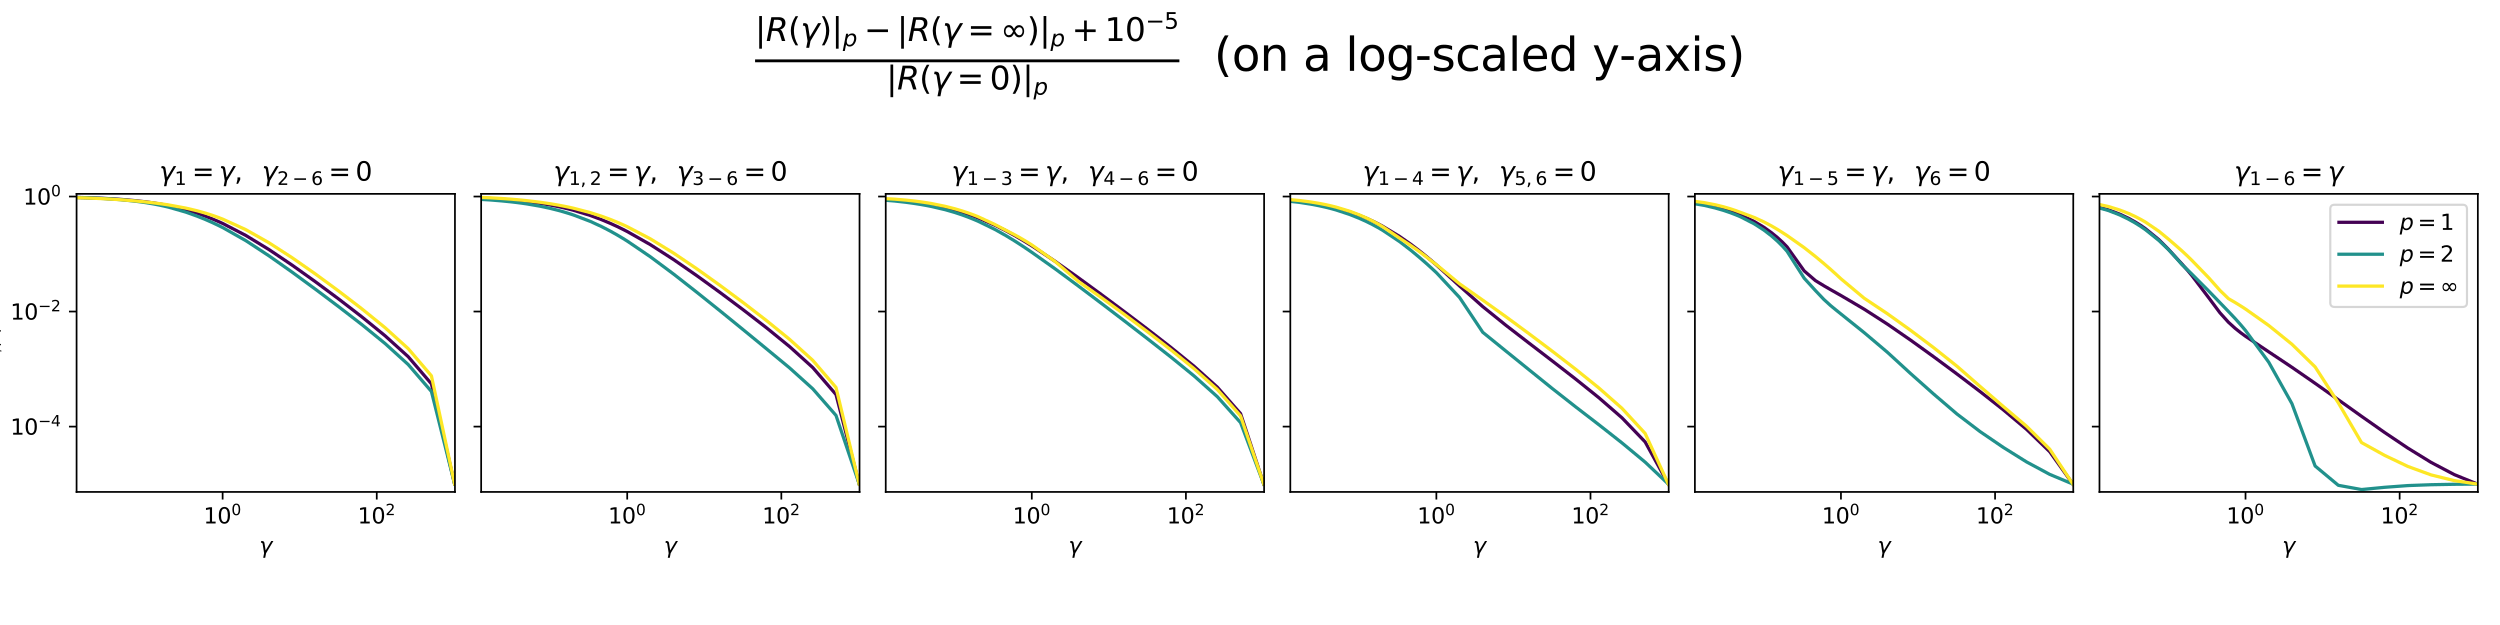 <?xml version="1.0" encoding="utf-8" standalone="no"?>
<!DOCTYPE svg PUBLIC "-//W3C//DTD SVG 1.1//EN"
  "http://www.w3.org/Graphics/SVG/1.1/DTD/svg11.dtd">
<svg xmlns:xlink="http://www.w3.org/1999/xlink" width="1152pt" height="288pt" viewBox="0 0 1152 288" xmlns="http://www.w3.org/2000/svg" version="1.1">
 <defs>
  <style type="text/css">*{stroke-linejoin: round; stroke-linecap: butt}</style>
 </defs>
 <g id="figure_1">
  <g id="patch_1">
   <path d="M 0 288 
L 1152 288 
L 1152 0 
L 0 0 
z
" style="fill: #ffffff"/>
  </g>
  <g id="axes_1">
   <g id="patch_2">
    <path d="M 35.287 226.677 
L 209.639 226.677 
L 209.639 89.349 
L 35.287 89.349 
z
" style="fill: #ffffff"/>
   </g>
   <g id="matplotlib.axis_1">
    <g id="xtick_1">
     <g id="line2d_1">
      <defs>
       <path id="m9df5e8ca27" d="M 0 0 
L 0 3.5 
" style="stroke: #000000; stroke-width: 0.8"/>
      </defs>
      <g>
       <use xlink:href="#m9df5e8ca27" x="102.588" y="226.677" style="stroke: #000000; stroke-width: 0.8"/>
      </g>
     </g>
     <g id="text_1">
      <!-- $\mathdefault{10^{0}}$ -->
      <g transform="translate(93.788 241.276) scale(0.1 -0.1)">
       <defs>
        <path id="DejaVuSans-31" d="M 794 531 
L 1825 531 
L 1825 4091 
L 703 3866 
L 703 4441 
L 1819 4666 
L 2450 4666 
L 2450 531 
L 3481 531 
L 3481 0 
L 794 0 
L 794 531 
z
" transform="scale(0.016)"/>
        <path id="DejaVuSans-30" d="M 2034 4250 
Q 1547 4250 1301 3770 
Q 1056 3291 1056 2328 
Q 1056 1369 1301 889 
Q 1547 409 2034 409 
Q 2525 409 2770 889 
Q 3016 1369 3016 2328 
Q 3016 3291 2770 3770 
Q 2525 4250 2034 4250 
z
M 2034 4750 
Q 2819 4750 3233 4129 
Q 3647 3509 3647 2328 
Q 3647 1150 3233 529 
Q 2819 -91 2034 -91 
Q 1250 -91 836 529 
Q 422 1150 422 2328 
Q 422 3509 836 4129 
Q 1250 4750 2034 4750 
z
" transform="scale(0.016)"/>
       </defs>
       <use xlink:href="#DejaVuSans-31" transform="translate(0 0.766)"/>
       <use xlink:href="#DejaVuSans-30" transform="translate(63.623 0.766)"/>
       <use xlink:href="#DejaVuSans-30" transform="translate(128.203 39.047) scale(0.7)"/>
      </g>
     </g>
    </g>
    <g id="xtick_2">
     <g id="line2d_2">
      <g>
       <use xlink:href="#m9df5e8ca27" x="173.608" y="226.677" style="stroke: #000000; stroke-width: 0.8"/>
      </g>
     </g>
     <g id="text_2">
      <!-- $\mathdefault{10^{2}}$ -->
      <g transform="translate(164.808 241.276) scale(0.1 -0.1)">
       <defs>
        <path id="DejaVuSans-32" d="M 1228 531 
L 3431 531 
L 3431 0 
L 469 0 
L 469 531 
Q 828 903 1448 1529 
Q 2069 2156 2228 2338 
Q 2531 2678 2651 2914 
Q 2772 3150 2772 3378 
Q 2772 3750 2511 3984 
Q 2250 4219 1831 4219 
Q 1534 4219 1204 4116 
Q 875 4013 500 3803 
L 500 4441 
Q 881 4594 1212 4672 
Q 1544 4750 1819 4750 
Q 2544 4750 2975 4387 
Q 3406 4025 3406 3419 
Q 3406 3131 3298 2873 
Q 3191 2616 2906 2266 
Q 2828 2175 2409 1742 
Q 1991 1309 1228 531 
z
" transform="scale(0.016)"/>
       </defs>
       <use xlink:href="#DejaVuSans-31" transform="translate(0 0.766)"/>
       <use xlink:href="#DejaVuSans-30" transform="translate(63.623 0.766)"/>
       <use xlink:href="#DejaVuSans-32" transform="translate(128.203 39.047) scale(0.7)"/>
      </g>
     </g>
    </g>
    <g id="text_3">
     <!-- $\gamma$ -->
     <g transform="translate(119.463 254.934) scale(0.1 -0.1)">
      <defs>
       <path id="DejaVuSans-Oblique-3b3" d="M 1491 2950 
L 1838 788 
L 3456 3500 
L 4066 3500 
L 1972 0 
L 1713 -1331 
L 1138 -1331 
L 1397 0 
L 988 2613 
Q 925 3006 628 3006 
L 475 3006 
L 569 3500 
L 788 3500 
Q 1403 3500 1491 2950 
z
" transform="scale(0.016)"/>
      </defs>
      <use xlink:href="#DejaVuSans-Oblique-3b3" transform="translate(0 0.312)"/>
     </g>
    </g>
   </g>
   <g id="matplotlib.axis_2">
    <g id="ytick_1">
     <g id="line2d_3">
      <defs>
       <path id="mb4aa66652f" d="M 0 0 
L -3.5 0 
" style="stroke: #000000; stroke-width: 0.8"/>
      </defs>
      <g>
       <use xlink:href="#mb4aa66652f" x="35.287" y="196.564" style="stroke: #000000; stroke-width: 0.8"/>
      </g>
     </g>
     <g id="text_4">
      <!-- $\mathdefault{10^{-4}}$ -->
      <g transform="translate(4.787 200.363) scale(0.1 -0.1)">
       <defs>
        <path id="DejaVuSans-2212" d="M 678 2272 
L 4684 2272 
L 4684 1741 
L 678 1741 
L 678 2272 
z
" transform="scale(0.016)"/>
        <path id="DejaVuSans-34" d="M 2419 4116 
L 825 1625 
L 2419 1625 
L 2419 4116 
z
M 2253 4666 
L 3047 4666 
L 3047 1625 
L 3713 1625 
L 3713 1100 
L 3047 1100 
L 3047 0 
L 2419 0 
L 2419 1100 
L 313 1100 
L 313 1709 
L 2253 4666 
z
" transform="scale(0.016)"/>
       </defs>
       <use xlink:href="#DejaVuSans-31" transform="translate(0 0.684)"/>
       <use xlink:href="#DejaVuSans-30" transform="translate(63.623 0.684)"/>
       <use xlink:href="#DejaVuSans-2212" transform="translate(128.203 38.966) scale(0.7)"/>
       <use xlink:href="#DejaVuSans-34" transform="translate(186.855 38.966) scale(0.7)"/>
      </g>
     </g>
    </g>
    <g id="ytick_2">
     <g id="line2d_4">
      <g>
       <use xlink:href="#mb4aa66652f" x="35.287" y="143.557" style="stroke: #000000; stroke-width: 0.8"/>
      </g>
     </g>
     <g id="text_5">
      <!-- $\mathdefault{10^{-2}}$ -->
      <g transform="translate(4.787 147.356) scale(0.1 -0.1)">
       <use xlink:href="#DejaVuSans-31" transform="translate(0 0.766)"/>
       <use xlink:href="#DejaVuSans-30" transform="translate(63.623 0.766)"/>
       <use xlink:href="#DejaVuSans-2212" transform="translate(128.203 39.047) scale(0.7)"/>
       <use xlink:href="#DejaVuSans-32" transform="translate(186.855 39.047) scale(0.7)"/>
      </g>
     </g>
    </g>
    <g id="ytick_3">
     <g id="line2d_5">
      <g>
       <use xlink:href="#mb4aa66652f" x="35.287" y="90.55" style="stroke: #000000; stroke-width: 0.8"/>
      </g>
     </g>
     <g id="text_6">
      <!-- $\mathdefault{10^{0}}$ -->
      <g transform="translate(10.687 94.349) scale(0.1 -0.1)">
       <use xlink:href="#DejaVuSans-31" transform="translate(0 0.766)"/>
       <use xlink:href="#DejaVuSans-30" transform="translate(63.623 0.766)"/>
       <use xlink:href="#DejaVuSans-30" transform="translate(128.203 39.047) scale(0.7)"/>
      </g>
     </g>
    </g>
    <g id="text_7">
     <!-- $\frac{ \sigma_i(\gamma) }{ \sigma_i(0) }$ -->
     <g transform="translate(-4.513 166.613) rotate(-90) scale(0.1 -0.1)">
      <defs>
       <path id="DejaVuSans-Oblique-3c3" d="M 2219 3044 
Q 1744 3044 1422 2700 
Q 1081 2341 969 1747 
Q 844 1119 1044 756 
Q 1241 397 1706 397 
Q 2166 397 2503 759 
Q 2844 1122 2966 1747 
Q 3075 2319 2881 2700 
Q 2700 3044 2219 3044 
z
M 2309 3503 
L 4219 3500 
L 4106 2925 
L 3463 2925 
Q 3706 2438 3575 1747 
Q 3406 888 2884 400 
Q 2359 -91 1609 -91 
Q 856 -91 525 400 
Q 194 888 363 1747 
Q 528 2609 1050 3097 
Q 1484 3503 2309 3503 
z
" transform="scale(0.016)"/>
       <path id="DejaVuSans-Oblique-69" d="M 1172 4863 
L 1747 4863 
L 1606 4134 
L 1031 4134 
L 1172 4863 
z
M 909 3500 
L 1484 3500 
L 800 0 
L 225 0 
L 909 3500 
z
" transform="scale(0.016)"/>
       <path id="DejaVuSans-28" d="M 1984 4856 
Q 1566 4138 1362 3434 
Q 1159 2731 1159 2009 
Q 1159 1288 1364 580 
Q 1569 -128 1984 -844 
L 1484 -844 
Q 1016 -109 783 600 
Q 550 1309 550 2009 
Q 550 2706 781 3412 
Q 1013 4119 1484 4856 
L 1984 4856 
z
" transform="scale(0.016)"/>
       <path id="DejaVuSans-29" d="M 513 4856 
L 1013 4856 
Q 1481 4119 1714 3412 
Q 1947 2706 1947 2009 
Q 1947 1309 1714 600 
Q 1481 -109 1013 -844 
L 513 -844 
Q 928 -128 1133 580 
Q 1338 1288 1338 2009 
Q 1338 2731 1133 3434 
Q 928 4138 513 4856 
z
" transform="scale(0.016)"/>
      </defs>
      <use xlink:href="#DejaVuSans-Oblique-3c3" transform="translate(2 58.888) scale(0.7)"/>
      <use xlink:href="#DejaVuSans-Oblique-69" transform="translate(46.365 47.403) scale(0.49)"/>
      <use xlink:href="#DejaVuSans-28" transform="translate(61.893 58.888) scale(0.7)"/>
      <use xlink:href="#DejaVuSans-Oblique-3b3" transform="translate(89.203 58.888) scale(0.7)"/>
      <use xlink:href="#DejaVuSans-29" transform="translate(130.628 58.888) scale(0.7)"/>
      <use xlink:href="#DejaVuSans-Oblique-3c3" transform="translate(0 -40.033) scale(0.7)"/>
      <use xlink:href="#DejaVuSans-Oblique-69" transform="translate(44.365 -51.517) scale(0.49)"/>
      <use xlink:href="#DejaVuSans-28" transform="translate(59.893 -40.033) scale(0.7)"/>
      <use xlink:href="#DejaVuSans-30" transform="translate(87.203 -40.033) scale(0.7)"/>
      <use xlink:href="#DejaVuSans-29" transform="translate(131.739 -40.033) scale(0.7)"/>
      <path d="M 0 19.33 
L 0 25.58 
L 159.048 25.58 
L 159.048 19.33 
L 0 19.33 
z
"/>
     </g>
    </g>
   </g>
   <g id="line2d_6">
    <path d="M -1 90.597 
L 10.189 90.639 
L 17.437 90.69 
L 22.348 90.739 
L 26.068 90.788 
L 29.062 90.835 
L 31.568 90.882 
L 39.446 91.079 
L 44.635 91.264 
L 48.511 91.441 
L 51.605 91.611 
L 54.182 91.774 
L 56.389 91.933 
L 62.642 92.491 
L 67.078 93.004 
L 70.519 93.483 
L 73.331 93.934 
L 75.708 94.361 
L 77.768 94.767 
L 85.646 96.673 
L 90.835 98.265 
L 94.71 99.644 
L 97.805 100.865 
L 100.381 101.963 
L 102.588 102.96 
L 113.278 108.501 
L 123.967 115.018 
L 134.657 122.21 
L 145.346 129.835 
L 156.036 137.766 
L 166.725 145.997 
L 177.415 154.699 
L 188.105 164.369 
L 198.794 176.877 
L 209.484 223.067 
" clip-path="url(#pc2d2873352)" style="fill: none; stroke: #440154; stroke-width: 1.5; stroke-linecap: square"/>
   </g>
   <g id="line2d_7">
    <path d="M -1 90.597 
L 10.189 90.64 
L 17.437 90.692 
L 22.348 90.744 
L 26.068 90.795 
L 29.062 90.845 
L 31.568 90.895 
L 39.446 91.11 
L 44.635 91.316 
L 48.511 91.516 
L 51.605 91.71 
L 54.182 91.9 
L 56.389 92.085 
L 62.642 92.747 
L 67.078 93.363 
L 70.519 93.941 
L 73.331 94.485 
L 75.708 95 
L 77.768 95.488 
L 85.646 97.752 
L 90.835 99.614 
L 94.71 101.177 
L 97.805 102.541 
L 100.381 103.755 
L 102.588 104.852 
L 113.278 110.898 
L 123.967 117.911 
L 134.657 125.438 
L 145.346 133.279 
L 156.036 141.313 
L 166.725 149.57 
L 177.415 158.276 
L 188.105 167.986 
L 198.794 180.39 
L 209.484 223.067 
" clip-path="url(#pc2d2873352)" style="fill: none; stroke: #21918c; stroke-width: 1.5; stroke-linecap: square"/>
   </g>
   <g id="line2d_8">
    <path d="M -1 90.614 
L 10.189 90.671 
L 17.437 90.739 
L 22.348 90.803 
L 26.068 90.866 
L 29.062 90.925 
L 31.568 90.983 
L 39.446 91.219 
L 44.635 91.428 
L 48.511 91.618 
L 51.605 91.792 
L 54.182 91.955 
L 56.389 92.108 
L 62.642 92.616 
L 67.078 93.053 
L 70.519 93.443 
L 73.331 93.799 
L 75.708 94.13 
L 77.768 94.442 
L 85.646 95.891 
L 90.835 97.121 
L 94.71 98.215 
L 97.805 99.206 
L 100.381 100.115 
L 102.588 100.956 
L 113.278 105.832 
L 123.967 111.883 
L 134.657 118.792 
L 145.346 126.259 
L 156.036 134.106 
L 166.725 142.299 
L 177.415 150.979 
L 188.105 160.663 
L 198.794 173.172 
L 209.484 223.067 
" clip-path="url(#pc2d2873352)" style="fill: none; stroke: #fde725; stroke-width: 1.5; stroke-linecap: square"/>
   </g>
   <g id="patch_3">
    <path d="M 35.287 226.677 
L 35.287 89.349 
" style="fill: none; stroke: #000000; stroke-width: 0.8; stroke-linejoin: miter; stroke-linecap: square"/>
   </g>
   <g id="patch_4">
    <path d="M 209.639 226.677 
L 209.639 89.349 
" style="fill: none; stroke: #000000; stroke-width: 0.8; stroke-linejoin: miter; stroke-linecap: square"/>
   </g>
   <g id="patch_5">
    <path d="M 35.287 226.677 
L 209.639 226.677 
" style="fill: none; stroke: #000000; stroke-width: 0.8; stroke-linejoin: miter; stroke-linecap: square"/>
   </g>
   <g id="patch_6">
    <path d="M 35.287 89.349 
L 209.639 89.349 
" style="fill: none; stroke: #000000; stroke-width: 0.8; stroke-linejoin: miter; stroke-linecap: square"/>
   </g>
   <g id="text_8">
    <!-- $\gamma_1 = \gamma , \;\; \gamma_{2-6} = 0$ -->
    <g transform="translate(73.383 83.349) scale(0.12 -0.12)">
     <defs>
      <path id="DejaVuSans-3d" d="M 678 2906 
L 4684 2906 
L 4684 2381 
L 678 2381 
L 678 2906 
z
M 678 1631 
L 4684 1631 
L 4684 1100 
L 678 1100 
L 678 1631 
z
" transform="scale(0.016)"/>
      <path id="DejaVuSans-2c" d="M 750 794 
L 1409 794 
L 1409 256 
L 897 -744 
L 494 -744 
L 750 256 
L 750 794 
z
" transform="scale(0.016)"/>
      <path id="DejaVuSans-36" d="M 2113 2584 
Q 1688 2584 1439 2293 
Q 1191 2003 1191 1497 
Q 1191 994 1439 701 
Q 1688 409 2113 409 
Q 2538 409 2786 701 
Q 3034 994 3034 1497 
Q 3034 2003 2786 2293 
Q 2538 2584 2113 2584 
z
M 3366 4563 
L 3366 3988 
Q 3128 4100 2886 4159 
Q 2644 4219 2406 4219 
Q 1781 4219 1451 3797 
Q 1122 3375 1075 2522 
Q 1259 2794 1537 2939 
Q 1816 3084 2150 3084 
Q 2853 3084 3261 2657 
Q 3669 2231 3669 1497 
Q 3669 778 3244 343 
Q 2819 -91 2113 -91 
Q 1303 -91 875 529 
Q 447 1150 447 2328 
Q 447 3434 972 4092 
Q 1497 4750 2381 4750 
Q 2619 4750 2861 4703 
Q 3103 4656 3366 4563 
z
" transform="scale(0.016)"/>
     </defs>
     <use xlink:href="#DejaVuSans-Oblique-3b3" transform="translate(0 0.781)"/>
     <use xlink:href="#DejaVuSans-31" transform="translate(59.18 -15.625) scale(0.7)"/>
     <use xlink:href="#DejaVuSans-3d" transform="translate(125.933 0.781)"/>
     <use xlink:href="#DejaVuSans-Oblique-3b3" transform="translate(229.204 0.781)"/>
     <use xlink:href="#DejaVuSans-2c" transform="translate(288.384 0.781)"/>
     <use xlink:href="#DejaVuSans-Oblique-3b3" transform="translate(393.772 0.781)"/>
     <use xlink:href="#DejaVuSans-32" transform="translate(452.951 -15.625) scale(0.7)"/>
     <use xlink:href="#DejaVuSans-2212" transform="translate(511.125 -15.625) scale(0.7)"/>
     <use xlink:href="#DejaVuSans-36" transform="translate(583.415 -15.625) scale(0.7)"/>
     <use xlink:href="#DejaVuSans-3d" transform="translate(650.168 0.781)"/>
     <use xlink:href="#DejaVuSans-30" transform="translate(753.44 0.781)"/>
    </g>
   </g>
  </g>
  <g id="axes_2">
   <g id="patch_7">
    <path d="M 221.717 226.677 
L 396.069 226.677 
L 396.069 89.349 
L 221.717 89.349 
z
" style="fill: #ffffff"/>
   </g>
   <g id="matplotlib.axis_3">
    <g id="xtick_3">
     <g id="line2d_9">
      <g>
       <use xlink:href="#m9df5e8ca27" x="289.018" y="226.677" style="stroke: #000000; stroke-width: 0.8"/>
      </g>
     </g>
     <g id="text_9">
      <!-- $\mathdefault{10^{0}}$ -->
      <g transform="translate(280.218 241.276) scale(0.1 -0.1)">
       <use xlink:href="#DejaVuSans-31" transform="translate(0 0.766)"/>
       <use xlink:href="#DejaVuSans-30" transform="translate(63.623 0.766)"/>
       <use xlink:href="#DejaVuSans-30" transform="translate(128.203 39.047) scale(0.7)"/>
      </g>
     </g>
    </g>
    <g id="xtick_4">
     <g id="line2d_10">
      <g>
       <use xlink:href="#m9df5e8ca27" x="360.038" y="226.677" style="stroke: #000000; stroke-width: 0.8"/>
      </g>
     </g>
     <g id="text_10">
      <!-- $\mathdefault{10^{2}}$ -->
      <g transform="translate(351.238 241.276) scale(0.1 -0.1)">
       <use xlink:href="#DejaVuSans-31" transform="translate(0 0.766)"/>
       <use xlink:href="#DejaVuSans-30" transform="translate(63.623 0.766)"/>
       <use xlink:href="#DejaVuSans-32" transform="translate(128.203 39.047) scale(0.7)"/>
      </g>
     </g>
    </g>
    <g id="text_11">
     <!-- $\gamma$ -->
     <g transform="translate(305.893 254.934) scale(0.1 -0.1)">
      <use xlink:href="#DejaVuSans-Oblique-3b3" transform="translate(0 0.312)"/>
     </g>
    </g>
   </g>
   <g id="matplotlib.axis_4">
    <g id="ytick_4">
     <g id="line2d_11">
      <g>
       <use xlink:href="#mb4aa66652f" x="221.717" y="196.564" style="stroke: #000000; stroke-width: 0.8"/>
      </g>
     </g>
    </g>
    <g id="ytick_5">
     <g id="line2d_12">
      <g>
       <use xlink:href="#mb4aa66652f" x="221.717" y="143.557" style="stroke: #000000; stroke-width: 0.8"/>
      </g>
     </g>
    </g>
    <g id="ytick_6">
     <g id="line2d_13">
      <g>
       <use xlink:href="#mb4aa66652f" x="221.717" y="90.55" style="stroke: #000000; stroke-width: 0.8"/>
      </g>
     </g>
    </g>
   </g>
   <g id="line2d_14">
    <path d="M -1 90.55 
L 111.468 90.55 
L 128.411 90.551 
L 146.978 90.553 
L 163.921 90.562 
L 182.488 90.599 
L 196.619 90.688 
L 203.867 90.78 
L 208.778 90.871 
L 212.497 90.959 
L 215.492 91.046 
L 217.998 91.13 
L 225.876 91.478 
L 231.065 91.796 
L 234.941 92.09 
L 238.035 92.366 
L 240.612 92.627 
L 242.818 92.876 
L 249.071 93.722 
L 253.508 94.468 
L 256.949 95.143 
L 259.761 95.764 
L 262.138 96.339 
L 264.198 96.878 
L 272.075 99.31 
L 277.264 101.253 
L 281.14 102.888 
L 284.235 104.306 
L 286.811 105.56 
L 289.018 106.686 
L 299.708 112.751 
L 310.397 119.622 
L 321.087 127.025 
L 331.776 134.766 
L 342.466 142.756 
L 353.155 151.017 
L 363.845 159.721 
L 374.535 169.39 
L 385.224 181.801 
L 395.914 223.067 
" clip-path="url(#p5dc97e80f0)" style="fill: none; stroke: #440154; stroke-width: 1.5; stroke-linecap: square"/>
   </g>
   <g id="line2d_15">
    <path d="M -1 90.553 
L 111.468 90.553 
L 128.411 90.558 
L 146.978 90.577 
L 163.921 90.624 
L 182.488 90.75 
L 196.619 90.954 
L 203.867 91.121 
L 208.778 91.27 
L 212.497 91.407 
L 215.492 91.535 
L 217.998 91.657 
L 225.876 92.141 
L 231.065 92.565 
L 234.941 92.951 
L 238.035 93.31 
L 240.612 93.648 
L 242.818 93.97 
L 249.071 95.057 
L 253.508 96.009 
L 256.949 96.868 
L 259.761 97.653 
L 262.138 98.376 
L 264.198 99.046 
L 272.075 102.05 
L 277.264 104.442 
L 281.14 106.446 
L 284.235 108.182 
L 286.811 109.713 
L 289.018 111.082 
L 299.708 118.342 
L 310.397 126.301 
L 321.087 134.676 
L 331.776 143.23 
L 342.466 151.935 
L 353.155 160.702 
L 363.845 169.535 
L 374.535 179.178 
L 385.224 191.419 
L 395.914 223.067 
" clip-path="url(#p5dc97e80f0)" style="fill: none; stroke: #21918c; stroke-width: 1.5; stroke-linecap: square"/>
   </g>
   <g id="line2d_16">
    <path d="M -1 90.544 
L 111.468 90.544 
L 128.411 90.531 
L 146.978 90.495 
L 163.921 90.43 
L 182.488 90.369 
L 196.619 90.41 
L 203.867 90.488 
L 208.778 90.572 
L 212.497 90.655 
L 215.492 90.737 
L 217.998 90.817 
L 225.876 91.151 
L 231.065 91.453 
L 234.941 91.73 
L 238.035 91.988 
L 240.612 92.23 
L 242.818 92.458 
L 249.071 93.218 
L 253.508 93.874 
L 256.949 94.457 
L 259.761 94.987 
L 262.138 95.475 
L 264.198 95.931 
L 272.075 97.988 
L 277.264 99.652 
L 281.14 101.073 
L 284.235 102.323 
L 286.811 103.442 
L 289.018 104.458 
L 299.708 110.069 
L 310.397 116.638 
L 321.087 123.863 
L 331.776 131.508 
L 342.466 139.449 
L 353.155 147.686 
L 363.845 156.384 
L 374.535 166.063 
L 385.224 178.532 
L 395.914 223.067 
" clip-path="url(#p5dc97e80f0)" style="fill: none; stroke: #fde725; stroke-width: 1.5; stroke-linecap: square"/>
   </g>
   <g id="patch_8">
    <path d="M 221.717 226.677 
L 221.717 89.349 
" style="fill: none; stroke: #000000; stroke-width: 0.8; stroke-linejoin: miter; stroke-linecap: square"/>
   </g>
   <g id="patch_9">
    <path d="M 396.069 226.677 
L 396.069 89.349 
" style="fill: none; stroke: #000000; stroke-width: 0.8; stroke-linejoin: miter; stroke-linecap: square"/>
   </g>
   <g id="patch_10">
    <path d="M 221.717 226.677 
L 396.069 226.677 
" style="fill: none; stroke: #000000; stroke-width: 0.8; stroke-linejoin: miter; stroke-linecap: square"/>
   </g>
   <g id="patch_11">
    <path d="M 221.717 89.349 
L 396.069 89.349 
" style="fill: none; stroke: #000000; stroke-width: 0.8; stroke-linejoin: miter; stroke-linecap: square"/>
   </g>
   <g id="text_12">
    <!-- $\gamma_{1,2} = \gamma , \;\; \gamma_{3-6} = 0$ -->
    <g transform="translate(255.013 83.349) scale(0.12 -0.12)">
     <defs>
      <path id="DejaVuSans-33" d="M 2597 2516 
Q 3050 2419 3304 2112 
Q 3559 1806 3559 1356 
Q 3559 666 3084 287 
Q 2609 -91 1734 -91 
Q 1441 -91 1130 -33 
Q 819 25 488 141 
L 488 750 
Q 750 597 1062 519 
Q 1375 441 1716 441 
Q 2309 441 2620 675 
Q 2931 909 2931 1356 
Q 2931 1769 2642 2001 
Q 2353 2234 1838 2234 
L 1294 2234 
L 1294 2753 
L 1863 2753 
Q 2328 2753 2575 2939 
Q 2822 3125 2822 3475 
Q 2822 3834 2567 4026 
Q 2313 4219 1838 4219 
Q 1578 4219 1281 4162 
Q 984 4106 628 3988 
L 628 4550 
Q 988 4650 1302 4700 
Q 1616 4750 1894 4750 
Q 2613 4750 3031 4423 
Q 3450 4097 3450 3541 
Q 3450 3153 3228 2886 
Q 3006 2619 2597 2516 
z
" transform="scale(0.016)"/>
     </defs>
     <use xlink:href="#DejaVuSans-Oblique-3b3" transform="translate(0 0.781)"/>
     <use xlink:href="#DejaVuSans-31" transform="translate(59.18 -15.625) scale(0.7)"/>
     <use xlink:href="#DejaVuSans-2c" transform="translate(103.716 -15.625) scale(0.7)"/>
     <use xlink:href="#DejaVuSans-32" transform="translate(139.604 -15.625) scale(0.7)"/>
     <use xlink:href="#DejaVuSans-3d" transform="translate(206.357 0.781)"/>
     <use xlink:href="#DejaVuSans-Oblique-3b3" transform="translate(309.629 0.781)"/>
     <use xlink:href="#DejaVuSans-2c" transform="translate(368.809 0.781)"/>
     <use xlink:href="#DejaVuSans-Oblique-3b3" transform="translate(474.196 0.781)"/>
     <use xlink:href="#DejaVuSans-33" transform="translate(533.376 -15.625) scale(0.7)"/>
     <use xlink:href="#DejaVuSans-2212" transform="translate(591.55 -15.625) scale(0.7)"/>
     <use xlink:href="#DejaVuSans-36" transform="translate(663.84 -15.625) scale(0.7)"/>
     <use xlink:href="#DejaVuSans-3d" transform="translate(730.593 0.781)"/>
     <use xlink:href="#DejaVuSans-30" transform="translate(833.864 0.781)"/>
    </g>
   </g>
  </g>
  <g id="axes_3">
   <g id="patch_12">
    <path d="M 408.147 226.677 
L 582.498 226.677 
L 582.498 89.349 
L 408.147 89.349 
z
" style="fill: #ffffff"/>
   </g>
   <g id="matplotlib.axis_5">
    <g id="xtick_5">
     <g id="line2d_17">
      <g>
       <use xlink:href="#m9df5e8ca27" x="475.448" y="226.677" style="stroke: #000000; stroke-width: 0.8"/>
      </g>
     </g>
     <g id="text_13">
      <!-- $\mathdefault{10^{0}}$ -->
      <g transform="translate(466.648 241.276) scale(0.1 -0.1)">
       <use xlink:href="#DejaVuSans-31" transform="translate(0 0.766)"/>
       <use xlink:href="#DejaVuSans-30" transform="translate(63.623 0.766)"/>
       <use xlink:href="#DejaVuSans-30" transform="translate(128.203 39.047) scale(0.7)"/>
      </g>
     </g>
    </g>
    <g id="xtick_6">
     <g id="line2d_18">
      <g>
       <use xlink:href="#m9df5e8ca27" x="546.468" y="226.677" style="stroke: #000000; stroke-width: 0.8"/>
      </g>
     </g>
     <g id="text_14">
      <!-- $\mathdefault{10^{2}}$ -->
      <g transform="translate(537.668 241.276) scale(0.1 -0.1)">
       <use xlink:href="#DejaVuSans-31" transform="translate(0 0.766)"/>
       <use xlink:href="#DejaVuSans-30" transform="translate(63.623 0.766)"/>
       <use xlink:href="#DejaVuSans-32" transform="translate(128.203 39.047) scale(0.7)"/>
      </g>
     </g>
    </g>
    <g id="text_15">
     <!-- $\gamma$ -->
     <g transform="translate(492.323 254.934) scale(0.1 -0.1)">
      <use xlink:href="#DejaVuSans-Oblique-3b3" transform="translate(0 0.312)"/>
     </g>
    </g>
   </g>
   <g id="matplotlib.axis_6">
    <g id="ytick_7">
     <g id="line2d_19">
      <g>
       <use xlink:href="#mb4aa66652f" x="408.147" y="196.564" style="stroke: #000000; stroke-width: 0.8"/>
      </g>
     </g>
    </g>
    <g id="ytick_8">
     <g id="line2d_20">
      <g>
       <use xlink:href="#mb4aa66652f" x="408.147" y="143.557" style="stroke: #000000; stroke-width: 0.8"/>
      </g>
     </g>
    </g>
    <g id="ytick_9">
     <g id="line2d_21">
      <g>
       <use xlink:href="#mb4aa66652f" x="408.147" y="90.55" style="stroke: #000000; stroke-width: 0.8"/>
      </g>
     </g>
    </g>
   </g>
   <g id="line2d_22">
    <path d="M -1 90.551 
L 297.898 90.551 
L 314.841 90.554 
L 333.408 90.565 
L 350.351 90.594 
L 368.918 90.694 
L 383.049 90.885 
L 390.297 91.058 
L 395.208 91.217 
L 398.927 91.369 
L 401.922 91.513 
L 404.428 91.652 
L 412.306 92.218 
L 417.495 92.726 
L 421.37 93.192 
L 424.465 93.626 
L 427.041 94.035 
L 429.248 94.422 
L 435.501 95.724 
L 439.938 96.856 
L 443.379 97.865 
L 446.191 98.78 
L 448.568 99.62 
L 450.627 100.398 
L 458.505 103.807 
L 463.694 106.421 
L 467.57 108.551 
L 470.665 110.35 
L 473.241 111.909 
L 475.448 113.285 
L 486.137 120.368 
L 496.827 127.922 
L 507.517 135.732 
L 518.206 143.695 
L 528.896 151.797 
L 539.585 160.104 
L 550.275 168.81 
L 560.964 178.421 
L 571.654 190.598 
L 582.344 223.067 
" clip-path="url(#pa970574dcb)" style="fill: none; stroke: #440154; stroke-width: 1.5; stroke-linecap: square"/>
   </g>
   <g id="line2d_23">
    <path d="M -1 90.553 
L 297.898 90.553 
L 314.841 90.559 
L 333.408 90.579 
L 350.351 90.631 
L 368.918 90.783 
L 383.049 91.037 
L 390.297 91.255 
L 395.208 91.453 
L 398.927 91.637 
L 401.922 91.81 
L 404.428 91.973 
L 412.306 92.634 
L 417.495 93.221 
L 421.37 93.758 
L 424.465 94.252 
L 427.041 94.716 
L 429.248 95.151 
L 435.501 96.617 
L 439.938 97.897 
L 443.379 99.043 
L 446.191 100.084 
L 448.568 101.035 
L 450.627 101.911 
L 458.505 105.753 
L 463.694 108.678 
L 467.57 111.043 
L 470.665 113.04 
L 473.241 114.757 
L 475.448 116.262 
L 486.137 123.84 
L 496.827 131.741 
L 507.517 139.801 
L 518.206 147.948 
L 528.896 156.203 
L 539.585 164.569 
L 550.275 173.274 
L 560.964 182.82 
L 571.654 194.761 
L 582.344 223.067 
" clip-path="url(#pa970574dcb)" style="fill: none; stroke: #21918c; stroke-width: 1.5; stroke-linecap: square"/>
   </g>
   <g id="line2d_24">
    <path d="M -1 90.551 
L 297.898 90.551 
L 314.841 90.552 
L 333.408 90.561 
L 350.351 90.604 
L 368.918 90.811 
L 383.049 90.907 
L 390.297 90.967 
L 395.208 91.045 
L 398.927 91.134 
L 401.922 91.229 
L 404.428 91.326 
L 412.306 91.773 
L 417.495 92.212 
L 421.37 92.634 
L 424.465 93.037 
L 427.041 93.423 
L 429.248 93.793 
L 435.501 95.063 
L 439.938 96.189 
L 443.379 97.208 
L 446.191 98.143 
L 448.568 99.011 
L 450.627 99.823 
L 458.505 103.491 
L 463.694 106.195 
L 467.57 108.2 
L 470.665 109.938 
L 473.241 111.478 
L 475.448 112.863 
L 486.137 120.472 
L 496.827 129.603 
L 507.517 137.149 
L 518.206 144.964 
L 528.896 152.986 
L 539.585 161.25 
L 550.275 169.929 
L 560.964 179.515 
L 571.654 191.643 
L 582.344 223.067 
" clip-path="url(#pa970574dcb)" style="fill: none; stroke: #fde725; stroke-width: 1.5; stroke-linecap: square"/>
   </g>
   <g id="patch_13">
    <path d="M 408.147 226.677 
L 408.147 89.349 
" style="fill: none; stroke: #000000; stroke-width: 0.8; stroke-linejoin: miter; stroke-linecap: square"/>
   </g>
   <g id="patch_14">
    <path d="M 582.498 226.677 
L 582.498 89.349 
" style="fill: none; stroke: #000000; stroke-width: 0.8; stroke-linejoin: miter; stroke-linecap: square"/>
   </g>
   <g id="patch_15">
    <path d="M 408.147 226.677 
L 582.498 226.677 
" style="fill: none; stroke: #000000; stroke-width: 0.8; stroke-linejoin: miter; stroke-linecap: square"/>
   </g>
   <g id="patch_16">
    <path d="M 408.147 89.349 
L 582.498 89.349 
" style="fill: none; stroke: #000000; stroke-width: 0.8; stroke-linejoin: miter; stroke-linecap: square"/>
   </g>
   <g id="text_16">
    <!-- $\gamma_{1-3} = \gamma , \;\; \gamma_{4-6} = 0$ -->
    <g transform="translate(438.443 83.349) scale(0.12 -0.12)">
     <use xlink:href="#DejaVuSans-Oblique-3b3" transform="translate(0 0.781)"/>
     <use xlink:href="#DejaVuSans-31" transform="translate(59.18 -15.625) scale(0.7)"/>
     <use xlink:href="#DejaVuSans-2212" transform="translate(117.354 -15.625) scale(0.7)"/>
     <use xlink:href="#DejaVuSans-33" transform="translate(189.644 -15.625) scale(0.7)"/>
     <use xlink:href="#DejaVuSans-3d" transform="translate(256.396 0.781)"/>
     <use xlink:href="#DejaVuSans-Oblique-3b3" transform="translate(359.668 0.781)"/>
     <use xlink:href="#DejaVuSans-2c" transform="translate(418.848 0.781)"/>
     <use xlink:href="#DejaVuSans-Oblique-3b3" transform="translate(524.235 0.781)"/>
     <use xlink:href="#DejaVuSans-34" transform="translate(583.415 -15.625) scale(0.7)"/>
     <use xlink:href="#DejaVuSans-2212" transform="translate(641.589 -15.625) scale(0.7)"/>
     <use xlink:href="#DejaVuSans-36" transform="translate(713.879 -15.625) scale(0.7)"/>
     <use xlink:href="#DejaVuSans-3d" transform="translate(780.632 0.781)"/>
     <use xlink:href="#DejaVuSans-30" transform="translate(883.903 0.781)"/>
    </g>
   </g>
  </g>
  <g id="axes_4">
   <g id="patch_17">
    <path d="M 594.577 226.677 
L 768.928 226.677 
L 768.928 89.349 
L 594.577 89.349 
z
" style="fill: #ffffff"/>
   </g>
   <g id="matplotlib.axis_7">
    <g id="xtick_7">
     <g id="line2d_25">
      <g>
       <use xlink:href="#m9df5e8ca27" x="661.878" y="226.677" style="stroke: #000000; stroke-width: 0.8"/>
      </g>
     </g>
     <g id="text_17">
      <!-- $\mathdefault{10^{0}}$ -->
      <g transform="translate(653.078 241.276) scale(0.1 -0.1)">
       <use xlink:href="#DejaVuSans-31" transform="translate(0 0.766)"/>
       <use xlink:href="#DejaVuSans-30" transform="translate(63.623 0.766)"/>
       <use xlink:href="#DejaVuSans-30" transform="translate(128.203 39.047) scale(0.7)"/>
      </g>
     </g>
    </g>
    <g id="xtick_8">
     <g id="line2d_26">
      <g>
       <use xlink:href="#m9df5e8ca27" x="732.898" y="226.677" style="stroke: #000000; stroke-width: 0.8"/>
      </g>
     </g>
     <g id="text_18">
      <!-- $\mathdefault{10^{2}}$ -->
      <g transform="translate(724.098 241.276) scale(0.1 -0.1)">
       <use xlink:href="#DejaVuSans-31" transform="translate(0 0.766)"/>
       <use xlink:href="#DejaVuSans-30" transform="translate(63.623 0.766)"/>
       <use xlink:href="#DejaVuSans-32" transform="translate(128.203 39.047) scale(0.7)"/>
      </g>
     </g>
    </g>
    <g id="text_19">
     <!-- $\gamma$ -->
     <g transform="translate(678.753 254.934) scale(0.1 -0.1)">
      <use xlink:href="#DejaVuSans-Oblique-3b3" transform="translate(0 0.312)"/>
     </g>
    </g>
   </g>
   <g id="matplotlib.axis_8">
    <g id="ytick_10">
     <g id="line2d_27">
      <g>
       <use xlink:href="#mb4aa66652f" x="594.577" y="196.564" style="stroke: #000000; stroke-width: 0.8"/>
      </g>
     </g>
    </g>
    <g id="ytick_11">
     <g id="line2d_28">
      <g>
       <use xlink:href="#mb4aa66652f" x="594.577" y="143.557" style="stroke: #000000; stroke-width: 0.8"/>
      </g>
     </g>
    </g>
    <g id="ytick_12">
     <g id="line2d_29">
      <g>
       <use xlink:href="#mb4aa66652f" x="594.577" y="90.55" style="stroke: #000000; stroke-width: 0.8"/>
      </g>
     </g>
    </g>
   </g>
   <g id="line2d_30">
    <path d="M -1 90.551 
L 484.328 90.551 
L 501.27 90.554 
L 519.838 90.565 
L 536.78 90.596 
L 555.348 90.708 
L 569.479 90.942 
L 576.727 91.164 
L 581.638 91.377 
L 585.357 91.581 
L 588.351 91.777 
L 590.858 91.967 
L 598.736 92.75 
L 603.925 93.457 
L 607.8 94.109 
L 610.895 94.717 
L 613.471 95.29 
L 615.678 95.833 
L 621.931 97.662 
L 626.368 99.25 
L 629.809 100.664 
L 632.621 101.946 
L 634.998 103.121 
L 637.057 104.207 
L 644.935 108.954 
L 650.124 112.579 
L 654 115.526 
L 657.095 118.015 
L 659.671 120.171 
L 661.878 122.074 
L 672.567 131.794 
L 683.257 141.29 
L 693.946 149.914 
L 704.636 158.16 
L 715.326 166.347 
L 726.015 174.641 
L 736.705 183.23 
L 747.394 192.517 
L 758.084 203.651 
L 768.773 223.067 
" clip-path="url(#pca49549221)" style="fill: none; stroke: #440154; stroke-width: 1.5; stroke-linecap: square"/>
   </g>
   <g id="line2d_31">
    <path d="M -1 90.553 
L 484.328 90.553 
L 501.27 90.559 
L 519.838 90.579 
L 536.78 90.632 
L 555.348 90.798 
L 569.479 91.108 
L 576.727 91.387 
L 581.638 91.646 
L 585.357 91.891 
L 588.351 92.124 
L 590.858 92.349 
L 598.736 93.255 
L 603.925 94.063 
L 607.8 94.803 
L 610.895 95.494 
L 613.471 96.143 
L 615.678 96.759 
L 621.931 98.827 
L 626.368 100.603 
L 629.809 102.166 
L 632.621 103.58 
L 634.998 104.877 
L 637.057 106.078 
L 644.935 111.333 
L 650.124 115.337 
L 654 118.558 
L 657.095 121.246 
L 659.671 123.585 
L 661.878 125.639 
L 672.567 137.096 
L 683.257 153.124 
L 693.946 161.793 
L 704.636 170.435 
L 715.326 179.06 
L 726.015 187.45 
L 736.705 195.673 
L 747.394 204.079 
L 758.084 212.949 
L 768.773 223.067 
" clip-path="url(#pca49549221)" style="fill: none; stroke: #21918c; stroke-width: 1.5; stroke-linecap: square"/>
   </g>
   <g id="line2d_32">
    <path d="M -1 90.551 
L 484.328 90.551 
L 501.27 90.554 
L 519.838 90.565 
L 536.78 90.613 
L 555.348 90.824 
L 569.479 90.941 
L 576.727 91.067 
L 581.638 91.211 
L 585.357 91.365 
L 588.351 91.523 
L 590.858 91.683 
L 598.736 92.386 
L 603.925 93.06 
L 607.8 93.699 
L 610.895 94.307 
L 613.471 94.886 
L 615.678 95.44 
L 621.931 97.334 
L 626.368 99.009 
L 629.809 100.523 
L 632.621 101.914 
L 634.998 103.207 
L 637.057 104.422 
L 644.935 109.734 
L 650.124 113.164 
L 654 115.905 
L 657.095 118.239 
L 659.671 120.285 
L 661.878 121.934 
L 672.567 130.785 
L 683.257 138.323 
L 693.946 145.965 
L 704.636 153.828 
L 715.326 161.864 
L 726.015 170.111 
L 736.705 178.728 
L 747.394 188.147 
L 758.084 199.731 
L 768.773 223.067 
" clip-path="url(#pca49549221)" style="fill: none; stroke: #fde725; stroke-width: 1.5; stroke-linecap: square"/>
   </g>
   <g id="patch_18">
    <path d="M 594.577 226.677 
L 594.577 89.349 
" style="fill: none; stroke: #000000; stroke-width: 0.8; stroke-linejoin: miter; stroke-linecap: square"/>
   </g>
   <g id="patch_19">
    <path d="M 768.928 226.677 
L 768.928 89.349 
" style="fill: none; stroke: #000000; stroke-width: 0.8; stroke-linejoin: miter; stroke-linecap: square"/>
   </g>
   <g id="patch_20">
    <path d="M 594.577 226.677 
L 768.928 226.677 
" style="fill: none; stroke: #000000; stroke-width: 0.8; stroke-linejoin: miter; stroke-linecap: square"/>
   </g>
   <g id="patch_21">
    <path d="M 594.577 89.349 
L 768.928 89.349 
" style="fill: none; stroke: #000000; stroke-width: 0.8; stroke-linejoin: miter; stroke-linecap: square"/>
   </g>
   <g id="text_20">
    <!-- $\gamma_{1-4} = \gamma , \;\; \gamma_{5,6} = 0$ -->
    <g transform="translate(627.873 83.349) scale(0.12 -0.12)">
     <defs>
      <path id="DejaVuSans-35" d="M 691 4666 
L 3169 4666 
L 3169 4134 
L 1269 4134 
L 1269 2991 
Q 1406 3038 1543 3061 
Q 1681 3084 1819 3084 
Q 2600 3084 3056 2656 
Q 3513 2228 3513 1497 
Q 3513 744 3044 326 
Q 2575 -91 1722 -91 
Q 1428 -91 1123 -41 
Q 819 9 494 109 
L 494 744 
Q 775 591 1075 516 
Q 1375 441 1709 441 
Q 2250 441 2565 725 
Q 2881 1009 2881 1497 
Q 2881 1984 2565 2268 
Q 2250 2553 1709 2553 
Q 1456 2553 1204 2497 
Q 953 2441 691 2322 
L 691 4666 
z
" transform="scale(0.016)"/>
     </defs>
     <use xlink:href="#DejaVuSans-Oblique-3b3" transform="translate(0 0.781)"/>
     <use xlink:href="#DejaVuSans-31" transform="translate(59.18 -15.625) scale(0.7)"/>
     <use xlink:href="#DejaVuSans-2212" transform="translate(117.354 -15.625) scale(0.7)"/>
     <use xlink:href="#DejaVuSans-34" transform="translate(189.644 -15.625) scale(0.7)"/>
     <use xlink:href="#DejaVuSans-3d" transform="translate(256.396 0.781)"/>
     <use xlink:href="#DejaVuSans-Oblique-3b3" transform="translate(359.668 0.781)"/>
     <use xlink:href="#DejaVuSans-2c" transform="translate(418.848 0.781)"/>
     <use xlink:href="#DejaVuSans-Oblique-3b3" transform="translate(524.235 0.781)"/>
     <use xlink:href="#DejaVuSans-35" transform="translate(583.415 -15.625) scale(0.7)"/>
     <use xlink:href="#DejaVuSans-2c" transform="translate(627.951 -15.625) scale(0.7)"/>
     <use xlink:href="#DejaVuSans-36" transform="translate(663.84 -15.625) scale(0.7)"/>
     <use xlink:href="#DejaVuSans-3d" transform="translate(730.593 0.781)"/>
     <use xlink:href="#DejaVuSans-30" transform="translate(833.864 0.781)"/>
    </g>
   </g>
  </g>
  <g id="axes_5">
   <g id="patch_22">
    <path d="M 781.007 226.677 
L 955.358 226.677 
L 955.358 89.349 
L 781.007 89.349 
z
" style="fill: #ffffff"/>
   </g>
   <g id="matplotlib.axis_9">
    <g id="xtick_9">
     <g id="line2d_33">
      <g>
       <use xlink:href="#m9df5e8ca27" x="848.308" y="226.677" style="stroke: #000000; stroke-width: 0.8"/>
      </g>
     </g>
     <g id="text_21">
      <!-- $\mathdefault{10^{0}}$ -->
      <g transform="translate(839.508 241.276) scale(0.1 -0.1)">
       <use xlink:href="#DejaVuSans-31" transform="translate(0 0.766)"/>
       <use xlink:href="#DejaVuSans-30" transform="translate(63.623 0.766)"/>
       <use xlink:href="#DejaVuSans-30" transform="translate(128.203 39.047) scale(0.7)"/>
      </g>
     </g>
    </g>
    <g id="xtick_10">
     <g id="line2d_34">
      <g>
       <use xlink:href="#m9df5e8ca27" x="919.328" y="226.677" style="stroke: #000000; stroke-width: 0.8"/>
      </g>
     </g>
     <g id="text_22">
      <!-- $\mathdefault{10^{2}}$ -->
      <g transform="translate(910.528 241.276) scale(0.1 -0.1)">
       <use xlink:href="#DejaVuSans-31" transform="translate(0 0.766)"/>
       <use xlink:href="#DejaVuSans-30" transform="translate(63.623 0.766)"/>
       <use xlink:href="#DejaVuSans-32" transform="translate(128.203 39.047) scale(0.7)"/>
      </g>
     </g>
    </g>
    <g id="text_23">
     <!-- $\gamma$ -->
     <g transform="translate(865.183 254.934) scale(0.1 -0.1)">
      <use xlink:href="#DejaVuSans-Oblique-3b3" transform="translate(0 0.312)"/>
     </g>
    </g>
   </g>
   <g id="matplotlib.axis_10">
    <g id="ytick_13">
     <g id="line2d_35">
      <g>
       <use xlink:href="#mb4aa66652f" x="781.007" y="196.564" style="stroke: #000000; stroke-width: 0.8"/>
      </g>
     </g>
    </g>
    <g id="ytick_14">
     <g id="line2d_36">
      <g>
       <use xlink:href="#mb4aa66652f" x="781.007" y="143.557" style="stroke: #000000; stroke-width: 0.8"/>
      </g>
     </g>
    </g>
    <g id="ytick_15">
     <g id="line2d_37">
      <g>
       <use xlink:href="#mb4aa66652f" x="781.007" y="90.55" style="stroke: #000000; stroke-width: 0.8"/>
      </g>
     </g>
    </g>
   </g>
   <g id="line2d_38">
    <path d="M -1 90.553 
L 670.758 90.553 
L 687.7 90.559 
L 706.268 90.581 
L 723.21 90.642 
L 741.778 90.853 
L 755.909 91.27 
L 763.157 91.649 
L 768.068 92.002 
L 771.787 92.335 
L 774.781 92.651 
L 777.288 92.955 
L 785.166 94.193 
L 790.355 95.306 
L 794.23 96.334 
L 797.325 97.298 
L 799.901 98.211 
L 802.108 99.082 
L 808.361 102.064 
L 812.798 104.727 
L 816.239 107.174 
L 819.051 109.471 
L 821.428 111.661 
L 823.487 113.778 
L 831.365 124.826 
L 836.554 129.308 
L 840.43 131.674 
L 843.525 133.462 
L 846.101 134.922 
L 848.308 136.171 
L 858.997 142.462 
L 869.687 149.342 
L 880.376 156.716 
L 891.066 164.413 
L 901.756 172.331 
L 912.445 180.451 
L 923.135 188.862 
L 933.824 197.835 
L 944.514 208.148 
L 955.203 223.067 
" clip-path="url(#p4d65c3ed66)" style="fill: none; stroke: #440154; stroke-width: 1.5; stroke-linecap: square"/>
   </g>
   <g id="line2d_39">
    <path d="M -1 90.554 
L 670.758 90.554 
L 687.7 90.563 
L 706.268 90.593 
L 723.21 90.674 
L 741.778 90.931 
L 755.909 91.407 
L 763.157 91.83 
L 768.068 92.221 
L 771.787 92.586 
L 774.781 92.931 
L 777.288 93.263 
L 785.166 94.617 
L 790.355 95.836 
L 794.23 96.961 
L 797.325 98.012 
L 799.901 99.003 
L 802.108 99.944 
L 808.361 103.155 
L 812.798 106.021 
L 816.239 108.661 
L 819.051 111.143 
L 821.428 113.514 
L 823.487 115.813 
L 831.365 128.191 
L 836.554 133.893 
L 840.43 137.975 
L 843.525 140.798 
L 846.101 142.908 
L 848.308 144.69 
L 858.997 153.264 
L 869.687 162.31 
L 880.376 172.11 
L 891.066 181.615 
L 901.756 190.764 
L 912.445 198.898 
L 923.135 206.178 
L 933.824 212.846 
L 944.514 218.595 
L 955.203 223.067 
" clip-path="url(#p4d65c3ed66)" style="fill: none; stroke: #21918c; stroke-width: 1.5; stroke-linecap: square"/>
   </g>
   <g id="line2d_40">
    <path d="M -1 90.553 
L 670.758 90.553 
L 687.7 90.558 
L 706.268 90.581 
L 723.21 90.657 
L 741.778 90.928 
L 755.909 91.107 
L 763.157 91.328 
L 768.068 91.564 
L 771.787 91.806 
L 774.781 92.049 
L 777.288 92.292 
L 785.166 93.347 
L 790.355 94.347 
L 794.23 95.295 
L 797.325 96.197 
L 799.901 97.059 
L 802.108 97.886 
L 808.361 100.217 
L 812.798 102.249 
L 816.239 104.067 
L 819.051 105.713 
L 821.428 107.216 
L 823.487 108.542 
L 831.365 114.117 
L 836.554 118.201 
L 840.43 121.431 
L 843.525 124.116 
L 846.101 126.429 
L 848.308 128.474 
L 858.997 137.411 
L 869.687 144.547 
L 880.376 152.194 
L 891.066 160.236 
L 901.756 168.742 
L 912.445 178.091 
L 923.135 187.334 
L 933.824 196.406 
L 944.514 206.975 
L 955.203 223.067 
" clip-path="url(#p4d65c3ed66)" style="fill: none; stroke: #fde725; stroke-width: 1.5; stroke-linecap: square"/>
   </g>
   <g id="patch_23">
    <path d="M 781.007 226.677 
L 781.007 89.349 
" style="fill: none; stroke: #000000; stroke-width: 0.8; stroke-linejoin: miter; stroke-linecap: square"/>
   </g>
   <g id="patch_24">
    <path d="M 955.358 226.677 
L 955.358 89.349 
" style="fill: none; stroke: #000000; stroke-width: 0.8; stroke-linejoin: miter; stroke-linecap: square"/>
   </g>
   <g id="patch_25">
    <path d="M 781.007 226.677 
L 955.358 226.677 
" style="fill: none; stroke: #000000; stroke-width: 0.8; stroke-linejoin: miter; stroke-linecap: square"/>
   </g>
   <g id="patch_26">
    <path d="M 781.007 89.349 
L 955.358 89.349 
" style="fill: none; stroke: #000000; stroke-width: 0.8; stroke-linejoin: miter; stroke-linecap: square"/>
   </g>
   <g id="text_24">
    <!-- $\gamma_{1-5} = \gamma , \;\; \gamma_{6} = 0$ -->
    <g transform="translate(819.103 83.349) scale(0.12 -0.12)">
     <use xlink:href="#DejaVuSans-Oblique-3b3" transform="translate(0 0.781)"/>
     <use xlink:href="#DejaVuSans-31" transform="translate(59.18 -15.625) scale(0.7)"/>
     <use xlink:href="#DejaVuSans-2212" transform="translate(117.354 -15.625) scale(0.7)"/>
     <use xlink:href="#DejaVuSans-35" transform="translate(189.644 -15.625) scale(0.7)"/>
     <use xlink:href="#DejaVuSans-3d" transform="translate(256.396 0.781)"/>
     <use xlink:href="#DejaVuSans-Oblique-3b3" transform="translate(359.668 0.781)"/>
     <use xlink:href="#DejaVuSans-2c" transform="translate(418.848 0.781)"/>
     <use xlink:href="#DejaVuSans-Oblique-3b3" transform="translate(524.235 0.781)"/>
     <use xlink:href="#DejaVuSans-36" transform="translate(583.415 -15.625) scale(0.7)"/>
     <use xlink:href="#DejaVuSans-3d" transform="translate(650.168 0.781)"/>
     <use xlink:href="#DejaVuSans-30" transform="translate(753.44 0.781)"/>
    </g>
   </g>
  </g>
  <g id="axes_6">
   <g id="patch_27">
    <path d="M 967.437 226.677 
L 1141.788 226.677 
L 1141.788 89.349 
L 967.437 89.349 
z
" style="fill: #ffffff"/>
   </g>
   <g id="matplotlib.axis_11">
    <g id="xtick_11">
     <g id="line2d_41">
      <g>
       <use xlink:href="#m9df5e8ca27" x="1034.738" y="226.677" style="stroke: #000000; stroke-width: 0.8"/>
      </g>
     </g>
     <g id="text_25">
      <!-- $\mathdefault{10^{0}}$ -->
      <g transform="translate(1025.938 241.276) scale(0.1 -0.1)">
       <use xlink:href="#DejaVuSans-31" transform="translate(0 0.766)"/>
       <use xlink:href="#DejaVuSans-30" transform="translate(63.623 0.766)"/>
       <use xlink:href="#DejaVuSans-30" transform="translate(128.203 39.047) scale(0.7)"/>
      </g>
     </g>
    </g>
    <g id="xtick_12">
     <g id="line2d_42">
      <g>
       <use xlink:href="#m9df5e8ca27" x="1105.758" y="226.677" style="stroke: #000000; stroke-width: 0.8"/>
      </g>
     </g>
     <g id="text_26">
      <!-- $\mathdefault{10^{2}}$ -->
      <g transform="translate(1096.958 241.276) scale(0.1 -0.1)">
       <use xlink:href="#DejaVuSans-31" transform="translate(0 0.766)"/>
       <use xlink:href="#DejaVuSans-30" transform="translate(63.623 0.766)"/>
       <use xlink:href="#DejaVuSans-32" transform="translate(128.203 39.047) scale(0.7)"/>
      </g>
     </g>
    </g>
    <g id="text_27">
     <!-- $\gamma$ -->
     <g transform="translate(1051.612 254.934) scale(0.1 -0.1)">
      <use xlink:href="#DejaVuSans-Oblique-3b3" transform="translate(0 0.312)"/>
     </g>
    </g>
   </g>
   <g id="matplotlib.axis_12">
    <g id="ytick_16">
     <g id="line2d_43">
      <g>
       <use xlink:href="#mb4aa66652f" x="967.437" y="196.564" style="stroke: #000000; stroke-width: 0.8"/>
      </g>
     </g>
    </g>
    <g id="ytick_17">
     <g id="line2d_44">
      <g>
       <use xlink:href="#mb4aa66652f" x="967.437" y="143.557" style="stroke: #000000; stroke-width: 0.8"/>
      </g>
     </g>
    </g>
    <g id="ytick_18">
     <g id="line2d_45">
      <g>
       <use xlink:href="#mb4aa66652f" x="967.437" y="90.55" style="stroke: #000000; stroke-width: 0.8"/>
      </g>
     </g>
    </g>
   </g>
   <g id="line2d_46">
    <path d="M -1 90.555 
L 857.188 90.555 
L 874.13 90.564 
L 892.698 90.597 
L 909.64 90.692 
L 928.208 91.019 
L 942.338 91.681 
L 949.587 92.302 
L 954.498 92.892 
L 958.217 93.457 
L 961.211 94.001 
L 963.718 94.528 
L 971.595 96.703 
L 976.784 98.676 
L 980.66 100.497 
L 983.755 102.198 
L 986.331 103.799 
L 988.538 105.315 
L 994.791 110.427 
L 999.228 114.878 
L 1002.669 118.65 
L 1005.481 121.697 
L 1007.858 124.392 
L 1009.917 126.848 
L 1017.795 137.235 
L 1022.984 144.18 
L 1026.86 148.483 
L 1029.954 151.294 
L 1032.531 153.34 
L 1034.738 154.957 
L 1045.427 162.125 
L 1056.117 169.249 
L 1066.806 176.638 
L 1077.496 184.21 
L 1088.185 191.824 
L 1098.875 199.321 
L 1109.565 206.501 
L 1120.254 213.081 
L 1130.944 218.702 
L 1141.633 223.067 
" clip-path="url(#pb042363e1c)" style="fill: none; stroke: #440154; stroke-width: 1.5; stroke-linecap: square"/>
   </g>
   <g id="line2d_47">
    <path d="M -1 90.556 
L 857.188 90.556 
L 874.13 90.568 
L 892.698 90.609 
L 909.64 90.721 
L 928.208 91.088 
L 942.338 91.801 
L 949.587 92.456 
L 954.498 93.076 
L 958.217 93.665 
L 961.211 94.23 
L 963.718 94.776 
L 971.595 97.027 
L 976.784 99.059 
L 980.66 100.924 
L 983.755 102.652 
L 986.331 104.265 
L 988.538 105.78 
L 994.791 110.795 
L 999.228 115.042 
L 1002.669 118.751 
L 1005.481 121.981 
L 1007.858 124.213 
L 1009.917 126.204 
L 1017.795 134.117 
L 1022.984 139.5 
L 1026.86 143.527 
L 1029.954 146.79 
L 1032.531 149.679 
L 1034.738 152.3 
L 1045.427 166.901 
L 1056.117 185.997 
L 1066.806 214.731 
L 1077.496 223.631 
L 1088.185 225.58 
L 1098.875 224.547 
L 1109.565 223.755 
L 1120.254 223.359 
L 1130.944 223.157 
L 1141.633 223.067 
" clip-path="url(#pb042363e1c)" style="fill: none; stroke: #21918c; stroke-width: 1.5; stroke-linecap: square"/>
   </g>
   <g id="line2d_48">
    <path d="M -1 90.554 
L 857.188 90.554 
L 874.13 90.562 
L 892.698 90.594 
L 909.64 90.696 
L 928.208 91.037 
L 942.338 91.402 
L 949.587 91.804 
L 954.498 92.215 
L 958.217 92.628 
L 961.211 93.038 
L 963.718 93.443 
L 971.595 95.172 
L 976.784 96.78 
L 980.66 98.282 
L 983.755 99.692 
L 986.331 101.023 
L 988.538 102.286 
L 994.791 106.544 
L 999.228 110.198 
L 1002.669 113.161 
L 1005.481 115.641 
L 1007.858 117.863 
L 1009.917 119.878 
L 1017.795 128.013 
L 1022.984 133.837 
L 1026.86 137.604 
L 1029.954 139.4 
L 1032.531 140.991 
L 1034.738 142.414 
L 1045.427 149.978 
L 1056.117 158.627 
L 1066.806 169.07 
L 1077.496 185.631 
L 1088.185 203.936 
L 1098.875 209.853 
L 1109.565 214.948 
L 1120.254 218.844 
L 1130.944 221.472 
L 1141.633 223.067 
" clip-path="url(#pb042363e1c)" style="fill: none; stroke: #fde725; stroke-width: 1.5; stroke-linecap: square"/>
   </g>
   <g id="patch_28">
    <path d="M 967.437 226.677 
L 967.437 89.349 
" style="fill: none; stroke: #000000; stroke-width: 0.8; stroke-linejoin: miter; stroke-linecap: square"/>
   </g>
   <g id="patch_29">
    <path d="M 1141.788 226.677 
L 1141.788 89.349 
" style="fill: none; stroke: #000000; stroke-width: 0.8; stroke-linejoin: miter; stroke-linecap: square"/>
   </g>
   <g id="patch_30">
    <path d="M 967.437 226.677 
L 1141.788 226.677 
" style="fill: none; stroke: #000000; stroke-width: 0.8; stroke-linejoin: miter; stroke-linecap: square"/>
   </g>
   <g id="patch_31">
    <path d="M 967.437 89.349 
L 1141.788 89.349 
" style="fill: none; stroke: #000000; stroke-width: 0.8; stroke-linejoin: miter; stroke-linecap: square"/>
   </g>
   <g id="text_28">
    <!-- $\gamma_{1-6} = \gamma$ -->
    <g transform="translate(1029.472 83.349) scale(0.12 -0.12)">
     <use xlink:href="#DejaVuSans-Oblique-3b3" transform="translate(0 0.312)"/>
     <use xlink:href="#DejaVuSans-31" transform="translate(59.18 -16.094) scale(0.7)"/>
     <use xlink:href="#DejaVuSans-2212" transform="translate(117.354 -16.094) scale(0.7)"/>
     <use xlink:href="#DejaVuSans-36" transform="translate(189.644 -16.094) scale(0.7)"/>
     <use xlink:href="#DejaVuSans-3d" transform="translate(256.396 0.312)"/>
     <use xlink:href="#DejaVuSans-Oblique-3b3" transform="translate(359.668 0.312)"/>
    </g>
   </g>
   <g id="legend_1">
    <g id="patch_32">
     <path d="M 1075.788 141.444 
L 1134.788 141.444 
Q 1136.788 141.444 1136.788 139.444 
L 1136.788 96.349 
Q 1136.788 94.349 1134.788 94.349 
L 1075.788 94.349 
Q 1073.788 94.349 1073.788 96.349 
L 1073.788 139.444 
Q 1073.788 141.444 1075.788 141.444 
z
" style="fill: #ffffff; opacity: 0.8; stroke: #cccccc; stroke-linejoin: miter"/>
    </g>
    <g id="line2d_49">
     <path d="M 1077.788 102.447 
L 1087.788 102.447 
L 1097.788 102.447 
" style="fill: none; stroke: #440154; stroke-width: 1.5; stroke-linecap: square"/>
    </g>
    <g id="text_29">
     <!-- $p = 1$ -->
     <g transform="translate(1105.788 105.947) scale(0.1 -0.1)">
      <defs>
       <path id="DejaVuSans-Oblique-70" d="M 3175 2156 
Q 3175 2616 2975 2859 
Q 2775 3103 2400 3103 
Q 2144 3103 1911 2972 
Q 1678 2841 1497 2591 
Q 1319 2344 1212 1994 
Q 1106 1644 1106 1300 
Q 1106 863 1306 627 
Q 1506 391 1875 391 
Q 2147 391 2380 519 
Q 2613 647 2778 891 
Q 2956 1147 3065 1494 
Q 3175 1841 3175 2156 
z
M 1394 2969 
Q 1625 3272 1939 3428 
Q 2253 3584 2638 3584 
Q 3175 3584 3472 3232 
Q 3769 2881 3769 2247 
Q 3769 1728 3584 1258 
Q 3400 788 3053 416 
Q 2822 169 2531 39 
Q 2241 -91 1919 -91 
Q 1547 -91 1294 64 
Q 1041 219 916 525 
L 556 -1331 
L -19 -1331 
L 922 3500 
L 1497 3500 
L 1394 2969 
z
" transform="scale(0.016)"/>
      </defs>
      <use xlink:href="#DejaVuSans-Oblique-70" transform="translate(0 0.094)"/>
      <use xlink:href="#DejaVuSans-3d" transform="translate(82.959 0.094)"/>
      <use xlink:href="#DejaVuSans-31" transform="translate(186.23 0.094)"/>
     </g>
    </g>
    <g id="line2d_50">
     <path d="M 1077.788 117.146 
L 1087.788 117.146 
L 1097.788 117.146 
" style="fill: none; stroke: #21918c; stroke-width: 1.5; stroke-linecap: square"/>
    </g>
    <g id="text_30">
     <!-- $p = 2$ -->
     <g transform="translate(1105.788 120.646) scale(0.1 -0.1)">
      <use xlink:href="#DejaVuSans-Oblique-70" transform="translate(0 0.781)"/>
      <use xlink:href="#DejaVuSans-3d" transform="translate(82.959 0.781)"/>
      <use xlink:href="#DejaVuSans-32" transform="translate(186.23 0.781)"/>
     </g>
    </g>
    <g id="line2d_51">
     <path d="M 1077.788 131.844 
L 1087.788 131.844 
L 1097.788 131.844 
" style="fill: none; stroke: #fde725; stroke-width: 1.5; stroke-linecap: square"/>
    </g>
    <g id="text_31">
     <!-- $p = \infty$ -->
     <g transform="translate(1105.788 135.344) scale(0.1 -0.1)">
      <defs>
       <path id="DejaVuSans-221e" d="M 2916 1091 
Q 2819 1203 2666 1466 
Q 2456 1091 2272 925 
Q 2041 725 1681 725 
Q 1259 725 981 1041 
Q 688 1372 688 1919 
Q 688 2444 981 2800 
Q 1244 3116 1688 3116 
Q 1916 3116 2084 3022 
Q 2281 2919 2416 2741 
Q 2541 2581 2666 2366 
Q 2875 2741 3059 2906 
Q 3291 3106 3650 3106 
Q 4072 3106 4350 2791 
Q 4644 2459 4644 1913 
Q 4644 1388 4350 1031 
Q 4088 716 3644 716 
Q 3416 716 3247 809 
Q 3078 894 2916 1091 
z
M 1647 1134 
Q 2163 1134 2472 1884 
Q 2075 2703 1647 2703 
Q 1334 2703 1175 2478 
Q 1003 2238 1003 1919 
Q 1003 1569 1175 1353 
Q 1350 1134 1647 1134 
z
M 3684 2697 
Q 3219 2697 2859 1947 
Q 3253 1128 3684 1128 
Q 3997 1128 4156 1353 
Q 4328 1594 4328 1913 
Q 4328 2263 4156 2478 
Q 3981 2697 3684 2697 
z
" transform="scale(0.016)"/>
      </defs>
      <use xlink:href="#DejaVuSans-Oblique-70"/>
      <use xlink:href="#DejaVuSans-3d" transform="translate(82.959 0)"/>
      <use xlink:href="#DejaVuSans-221e" transform="translate(186.23 0)"/>
     </g>
    </g>
   </g>
  </g>
  <g id="text_32">
   <!-- $\frac{\| R(\gamma) \|_p - \| R(\gamma=\infty) \|_p + 10^{-5} }{\| R(\gamma=0) \|_p}$  (on a log-scaled y-axis) -->
   <g transform="translate(347.94 32.64) scale(0.21 -0.21)">
    <defs>
     <path id="DejaVuSans-7c" d="M 1344 4891 
L 1344 -1509 
L 813 -1509 
L 813 4891 
L 1344 4891 
z
" transform="scale(0.016)"/>
     <path id="DejaVuSans-Oblique-52" d="M 1613 4147 
L 1294 2491 
L 2106 2491 
Q 2584 2491 2879 2755 
Q 3175 3019 3175 3444 
Q 3175 3784 2976 3965 
Q 2778 4147 2406 4147 
L 1613 4147 
z
M 2772 2241 
Q 2972 2194 3105 2009 
Q 3238 1825 3413 1275 
L 3809 0 
L 3144 0 
L 2778 1197 
Q 2638 1659 2453 1815 
Q 2269 1972 1888 1972 
L 1191 1972 
L 806 0 
L 172 0 
L 1081 4666 
L 2503 4666 
Q 3150 4666 3495 4373 
Q 3841 4081 3841 3531 
Q 3841 3044 3547 2687 
Q 3253 2331 2772 2241 
z
" transform="scale(0.016)"/>
     <path id="DejaVuSans-2b" d="M 2944 4013 
L 2944 2272 
L 4684 2272 
L 4684 1741 
L 2944 1741 
L 2944 0 
L 2419 0 
L 2419 1741 
L 678 1741 
L 678 2272 
L 2419 2272 
L 2419 4013 
L 2944 4013 
z
" transform="scale(0.016)"/>
     <path id="DejaVuSans-20" transform="scale(0.016)"/>
     <path id="DejaVuSans-6f" d="M 1959 3097 
Q 1497 3097 1228 2736 
Q 959 2375 959 1747 
Q 959 1119 1226 758 
Q 1494 397 1959 397 
Q 2419 397 2687 759 
Q 2956 1122 2956 1747 
Q 2956 2369 2687 2733 
Q 2419 3097 1959 3097 
z
M 1959 3584 
Q 2709 3584 3137 3096 
Q 3566 2609 3566 1747 
Q 3566 888 3137 398 
Q 2709 -91 1959 -91 
Q 1206 -91 779 398 
Q 353 888 353 1747 
Q 353 2609 779 3096 
Q 1206 3584 1959 3584 
z
" transform="scale(0.016)"/>
     <path id="DejaVuSans-6e" d="M 3513 2113 
L 3513 0 
L 2938 0 
L 2938 2094 
Q 2938 2591 2744 2837 
Q 2550 3084 2163 3084 
Q 1697 3084 1428 2787 
Q 1159 2491 1159 1978 
L 1159 0 
L 581 0 
L 581 3500 
L 1159 3500 
L 1159 2956 
Q 1366 3272 1645 3428 
Q 1925 3584 2291 3584 
Q 2894 3584 3203 3211 
Q 3513 2838 3513 2113 
z
" transform="scale(0.016)"/>
     <path id="DejaVuSans-61" d="M 2194 1759 
Q 1497 1759 1228 1600 
Q 959 1441 959 1056 
Q 959 750 1161 570 
Q 1363 391 1709 391 
Q 2188 391 2477 730 
Q 2766 1069 2766 1631 
L 2766 1759 
L 2194 1759 
z
M 3341 1997 
L 3341 0 
L 2766 0 
L 2766 531 
Q 2569 213 2275 61 
Q 1981 -91 1556 -91 
Q 1019 -91 701 211 
Q 384 513 384 1019 
Q 384 1609 779 1909 
Q 1175 2209 1959 2209 
L 2766 2209 
L 2766 2266 
Q 2766 2663 2505 2880 
Q 2244 3097 1772 3097 
Q 1472 3097 1187 3025 
Q 903 2953 641 2809 
L 641 3341 
Q 956 3463 1253 3523 
Q 1550 3584 1831 3584 
Q 2591 3584 2966 3190 
Q 3341 2797 3341 1997 
z
" transform="scale(0.016)"/>
     <path id="DejaVuSans-6c" d="M 603 4863 
L 1178 4863 
L 1178 0 
L 603 0 
L 603 4863 
z
" transform="scale(0.016)"/>
     <path id="DejaVuSans-67" d="M 2906 1791 
Q 2906 2416 2648 2759 
Q 2391 3103 1925 3103 
Q 1463 3103 1205 2759 
Q 947 2416 947 1791 
Q 947 1169 1205 825 
Q 1463 481 1925 481 
Q 2391 481 2648 825 
Q 2906 1169 2906 1791 
z
M 3481 434 
Q 3481 -459 3084 -895 
Q 2688 -1331 1869 -1331 
Q 1566 -1331 1297 -1286 
Q 1028 -1241 775 -1147 
L 775 -588 
Q 1028 -725 1275 -790 
Q 1522 -856 1778 -856 
Q 2344 -856 2625 -561 
Q 2906 -266 2906 331 
L 2906 616 
Q 2728 306 2450 153 
Q 2172 0 1784 0 
Q 1141 0 747 490 
Q 353 981 353 1791 
Q 353 2603 747 3093 
Q 1141 3584 1784 3584 
Q 2172 3584 2450 3431 
Q 2728 3278 2906 2969 
L 2906 3500 
L 3481 3500 
L 3481 434 
z
" transform="scale(0.016)"/>
     <path id="DejaVuSans-2d" d="M 313 2009 
L 1997 2009 
L 1997 1497 
L 313 1497 
L 313 2009 
z
" transform="scale(0.016)"/>
     <path id="DejaVuSans-73" d="M 2834 3397 
L 2834 2853 
Q 2591 2978 2328 3040 
Q 2066 3103 1784 3103 
Q 1356 3103 1142 2972 
Q 928 2841 928 2578 
Q 928 2378 1081 2264 
Q 1234 2150 1697 2047 
L 1894 2003 
Q 2506 1872 2764 1633 
Q 3022 1394 3022 966 
Q 3022 478 2636 193 
Q 2250 -91 1575 -91 
Q 1294 -91 989 -36 
Q 684 19 347 128 
L 347 722 
Q 666 556 975 473 
Q 1284 391 1588 391 
Q 1994 391 2212 530 
Q 2431 669 2431 922 
Q 2431 1156 2273 1281 
Q 2116 1406 1581 1522 
L 1381 1569 
Q 847 1681 609 1914 
Q 372 2147 372 2553 
Q 372 3047 722 3315 
Q 1072 3584 1716 3584 
Q 2034 3584 2315 3537 
Q 2597 3491 2834 3397 
z
" transform="scale(0.016)"/>
     <path id="DejaVuSans-63" d="M 3122 3366 
L 3122 2828 
Q 2878 2963 2633 3030 
Q 2388 3097 2138 3097 
Q 1578 3097 1268 2742 
Q 959 2388 959 1747 
Q 959 1106 1268 751 
Q 1578 397 2138 397 
Q 2388 397 2633 464 
Q 2878 531 3122 666 
L 3122 134 
Q 2881 22 2623 -34 
Q 2366 -91 2075 -91 
Q 1284 -91 818 406 
Q 353 903 353 1747 
Q 353 2603 823 3093 
Q 1294 3584 2113 3584 
Q 2378 3584 2631 3529 
Q 2884 3475 3122 3366 
z
" transform="scale(0.016)"/>
     <path id="DejaVuSans-65" d="M 3597 1894 
L 3597 1613 
L 953 1613 
Q 991 1019 1311 708 
Q 1631 397 2203 397 
Q 2534 397 2845 478 
Q 3156 559 3463 722 
L 3463 178 
Q 3153 47 2828 -22 
Q 2503 -91 2169 -91 
Q 1331 -91 842 396 
Q 353 884 353 1716 
Q 353 2575 817 3079 
Q 1281 3584 2069 3584 
Q 2775 3584 3186 3129 
Q 3597 2675 3597 1894 
z
M 3022 2063 
Q 3016 2534 2758 2815 
Q 2500 3097 2075 3097 
Q 1594 3097 1305 2825 
Q 1016 2553 972 2059 
L 3022 2063 
z
" transform="scale(0.016)"/>
     <path id="DejaVuSans-64" d="M 2906 2969 
L 2906 4863 
L 3481 4863 
L 3481 0 
L 2906 0 
L 2906 525 
Q 2725 213 2448 61 
Q 2172 -91 1784 -91 
Q 1150 -91 751 415 
Q 353 922 353 1747 
Q 353 2572 751 3078 
Q 1150 3584 1784 3584 
Q 2172 3584 2448 3432 
Q 2725 3281 2906 2969 
z
M 947 1747 
Q 947 1113 1208 752 
Q 1469 391 1925 391 
Q 2381 391 2643 752 
Q 2906 1113 2906 1747 
Q 2906 2381 2643 2742 
Q 2381 3103 1925 3103 
Q 1469 3103 1208 2742 
Q 947 2381 947 1747 
z
" transform="scale(0.016)"/>
     <path id="DejaVuSans-79" d="M 2059 -325 
Q 1816 -950 1584 -1140 
Q 1353 -1331 966 -1331 
L 506 -1331 
L 506 -850 
L 844 -850 
Q 1081 -850 1212 -737 
Q 1344 -625 1503 -206 
L 1606 56 
L 191 3500 
L 800 3500 
L 1894 763 
L 2988 3500 
L 3597 3500 
L 2059 -325 
z
" transform="scale(0.016)"/>
     <path id="DejaVuSans-78" d="M 3513 3500 
L 2247 1797 
L 3578 0 
L 2900 0 
L 1881 1375 
L 863 0 
L 184 0 
L 1544 1831 
L 300 3500 
L 978 3500 
L 1906 2253 
L 2834 3500 
L 3513 3500 
z
" transform="scale(0.016)"/>
     <path id="DejaVuSans-69" d="M 603 3500 
L 1178 3500 
L 1178 0 
L 603 0 
L 603 3500 
z
M 603 4863 
L 1178 4863 
L 1178 4134 
L 603 4134 
L 603 4863 
z
" transform="scale(0.016)"/>
    </defs>
    <use xlink:href="#DejaVuSans-7c" transform="translate(0 65.479) scale(0.7)"/>
    <use xlink:href="#DejaVuSans-Oblique-52" transform="translate(23.584 65.479) scale(0.7)"/>
    <use xlink:href="#DejaVuSans-28" transform="translate(72.222 65.479) scale(0.7)"/>
    <use xlink:href="#DejaVuSans-Oblique-3b3" transform="translate(99.531 65.479) scale(0.7)"/>
    <use xlink:href="#DejaVuSans-29" transform="translate(140.957 65.479) scale(0.7)"/>
    <use xlink:href="#DejaVuSans-7c" transform="translate(168.267 65.479) scale(0.7)"/>
    <use xlink:href="#DejaVuSans-Oblique-70" transform="translate(192.521 53.995) scale(0.49)"/>
    <use xlink:href="#DejaVuSans-2212" transform="translate(239.176 65.479) scale(0.7)"/>
    <use xlink:href="#DejaVuSans-7c" transform="translate(311.466 65.479) scale(0.7)"/>
    <use xlink:href="#DejaVuSans-Oblique-52" transform="translate(335.05 65.479) scale(0.7)"/>
    <use xlink:href="#DejaVuSans-28" transform="translate(383.688 65.479) scale(0.7)"/>
    <use xlink:href="#DejaVuSans-Oblique-3b3" transform="translate(410.997 65.479) scale(0.7)"/>
    <use xlink:href="#DejaVuSans-3d" transform="translate(466.061 65.479) scale(0.7)"/>
    <use xlink:href="#DejaVuSans-221e" transform="translate(538.351 65.479) scale(0.7)"/>
    <use xlink:href="#DejaVuSans-29" transform="translate(596.661 65.479) scale(0.7)"/>
    <use xlink:href="#DejaVuSans-7c" transform="translate(623.971 65.479) scale(0.7)"/>
    <use xlink:href="#DejaVuSans-Oblique-70" transform="translate(648.225 53.995) scale(0.49)"/>
    <use xlink:href="#DejaVuSans-2b" transform="translate(694.88 65.479) scale(0.7)"/>
    <use xlink:href="#DejaVuSans-31" transform="translate(767.17 65.479) scale(0.7)"/>
    <use xlink:href="#DejaVuSans-30" transform="translate(811.706 65.479) scale(0.7)"/>
    <use xlink:href="#DejaVuSans-2212" transform="translate(856.912 92.276) scale(0.49)"/>
    <use xlink:href="#DejaVuSans-35" transform="translate(897.969 92.276) scale(0.49)"/>
    <use xlink:href="#DejaVuSans-7c" transform="translate(288 -40.941) scale(0.7)"/>
    <use xlink:href="#DejaVuSans-Oblique-52" transform="translate(311.584 -40.941) scale(0.7)"/>
    <use xlink:href="#DejaVuSans-28" transform="translate(360.222 -40.941) scale(0.7)"/>
    <use xlink:href="#DejaVuSans-Oblique-3b3" transform="translate(387.531 -40.941) scale(0.7)"/>
    <use xlink:href="#DejaVuSans-3d" transform="translate(442.595 -40.941) scale(0.7)"/>
    <use xlink:href="#DejaVuSans-30" transform="translate(514.885 -40.941) scale(0.7)"/>
    <use xlink:href="#DejaVuSans-29" transform="translate(559.421 -40.941) scale(0.7)"/>
    <use xlink:href="#DejaVuSans-7c" transform="translate(586.73 -40.941) scale(0.7)"/>
    <use xlink:href="#DejaVuSans-Oblique-70" transform="translate(610.984 -52.425) scale(0.49)"/>
    <use xlink:href="#DejaVuSans-20" transform="translate(943.558 0.007)"/>
    <use xlink:href="#DejaVuSans-20" transform="translate(975.345 0.007)"/>
    <use xlink:href="#DejaVuSans-28" transform="translate(1007.132 0.007)"/>
    <use xlink:href="#DejaVuSans-6f" transform="translate(1046.146 0.007)"/>
    <use xlink:href="#DejaVuSans-6e" transform="translate(1107.328 0.007)"/>
    <use xlink:href="#DejaVuSans-20" transform="translate(1170.707 0.007)"/>
    <use xlink:href="#DejaVuSans-61" transform="translate(1202.494 0.007)"/>
    <use xlink:href="#DejaVuSans-20" transform="translate(1263.773 0.007)"/>
    <use xlink:href="#DejaVuSans-6c" transform="translate(1295.56 0.007)"/>
    <use xlink:href="#DejaVuSans-6f" transform="translate(1323.343 0.007)"/>
    <use xlink:href="#DejaVuSans-67" transform="translate(1384.525 0.007)"/>
    <use xlink:href="#DejaVuSans-2d" transform="translate(1448.001 0.007)"/>
    <use xlink:href="#DejaVuSans-73" transform="translate(1484.085 0.007)"/>
    <use xlink:href="#DejaVuSans-63" transform="translate(1536.185 0.007)"/>
    <use xlink:href="#DejaVuSans-61" transform="translate(1591.166 0.007)"/>
    <use xlink:href="#DejaVuSans-6c" transform="translate(1652.445 0.007)"/>
    <use xlink:href="#DejaVuSans-65" transform="translate(1680.228 0.007)"/>
    <use xlink:href="#DejaVuSans-64" transform="translate(1741.751 0.007)"/>
    <use xlink:href="#DejaVuSans-20" transform="translate(1805.228 0.007)"/>
    <use xlink:href="#DejaVuSans-79" transform="translate(1837.015 0.007)"/>
    <use xlink:href="#DejaVuSans-2d" transform="translate(1896.195 0.007)"/>
    <use xlink:href="#DejaVuSans-61" transform="translate(1932.279 0.007)"/>
    <use xlink:href="#DejaVuSans-78" transform="translate(1993.558 0.007)"/>
    <use xlink:href="#DejaVuSans-69" transform="translate(2052.738 0.007)"/>
    <use xlink:href="#DejaVuSans-73" transform="translate(2080.521 0.007)"/>
    <use xlink:href="#DejaVuSans-29" transform="translate(2132.621 0.007)"/>
    <path d="M 0 18.804 
L 0 25.054 
L 931.058 25.054 
L 931.058 18.804 
L 0 18.804 
z
"/>
   </g>
  </g>
 </g>
 <defs>
  <clipPath id="pc2d2873352">
   <rect x="35.287" y="89.349" width="174.351" height="137.329"/>
  </clipPath>
  <clipPath id="p5dc97e80f0">
   <rect x="221.717" y="89.349" width="174.351" height="137.329"/>
  </clipPath>
  <clipPath id="pa970574dcb">
   <rect x="408.147" y="89.349" width="174.351" height="137.329"/>
  </clipPath>
  <clipPath id="pca49549221">
   <rect x="594.577" y="89.349" width="174.351" height="137.329"/>
  </clipPath>
  <clipPath id="p4d65c3ed66">
   <rect x="781.007" y="89.349" width="174.351" height="137.329"/>
  </clipPath>
  <clipPath id="pb042363e1c">
   <rect x="967.437" y="89.349" width="174.351" height="137.329"/>
  </clipPath>
 </defs>
</svg>
